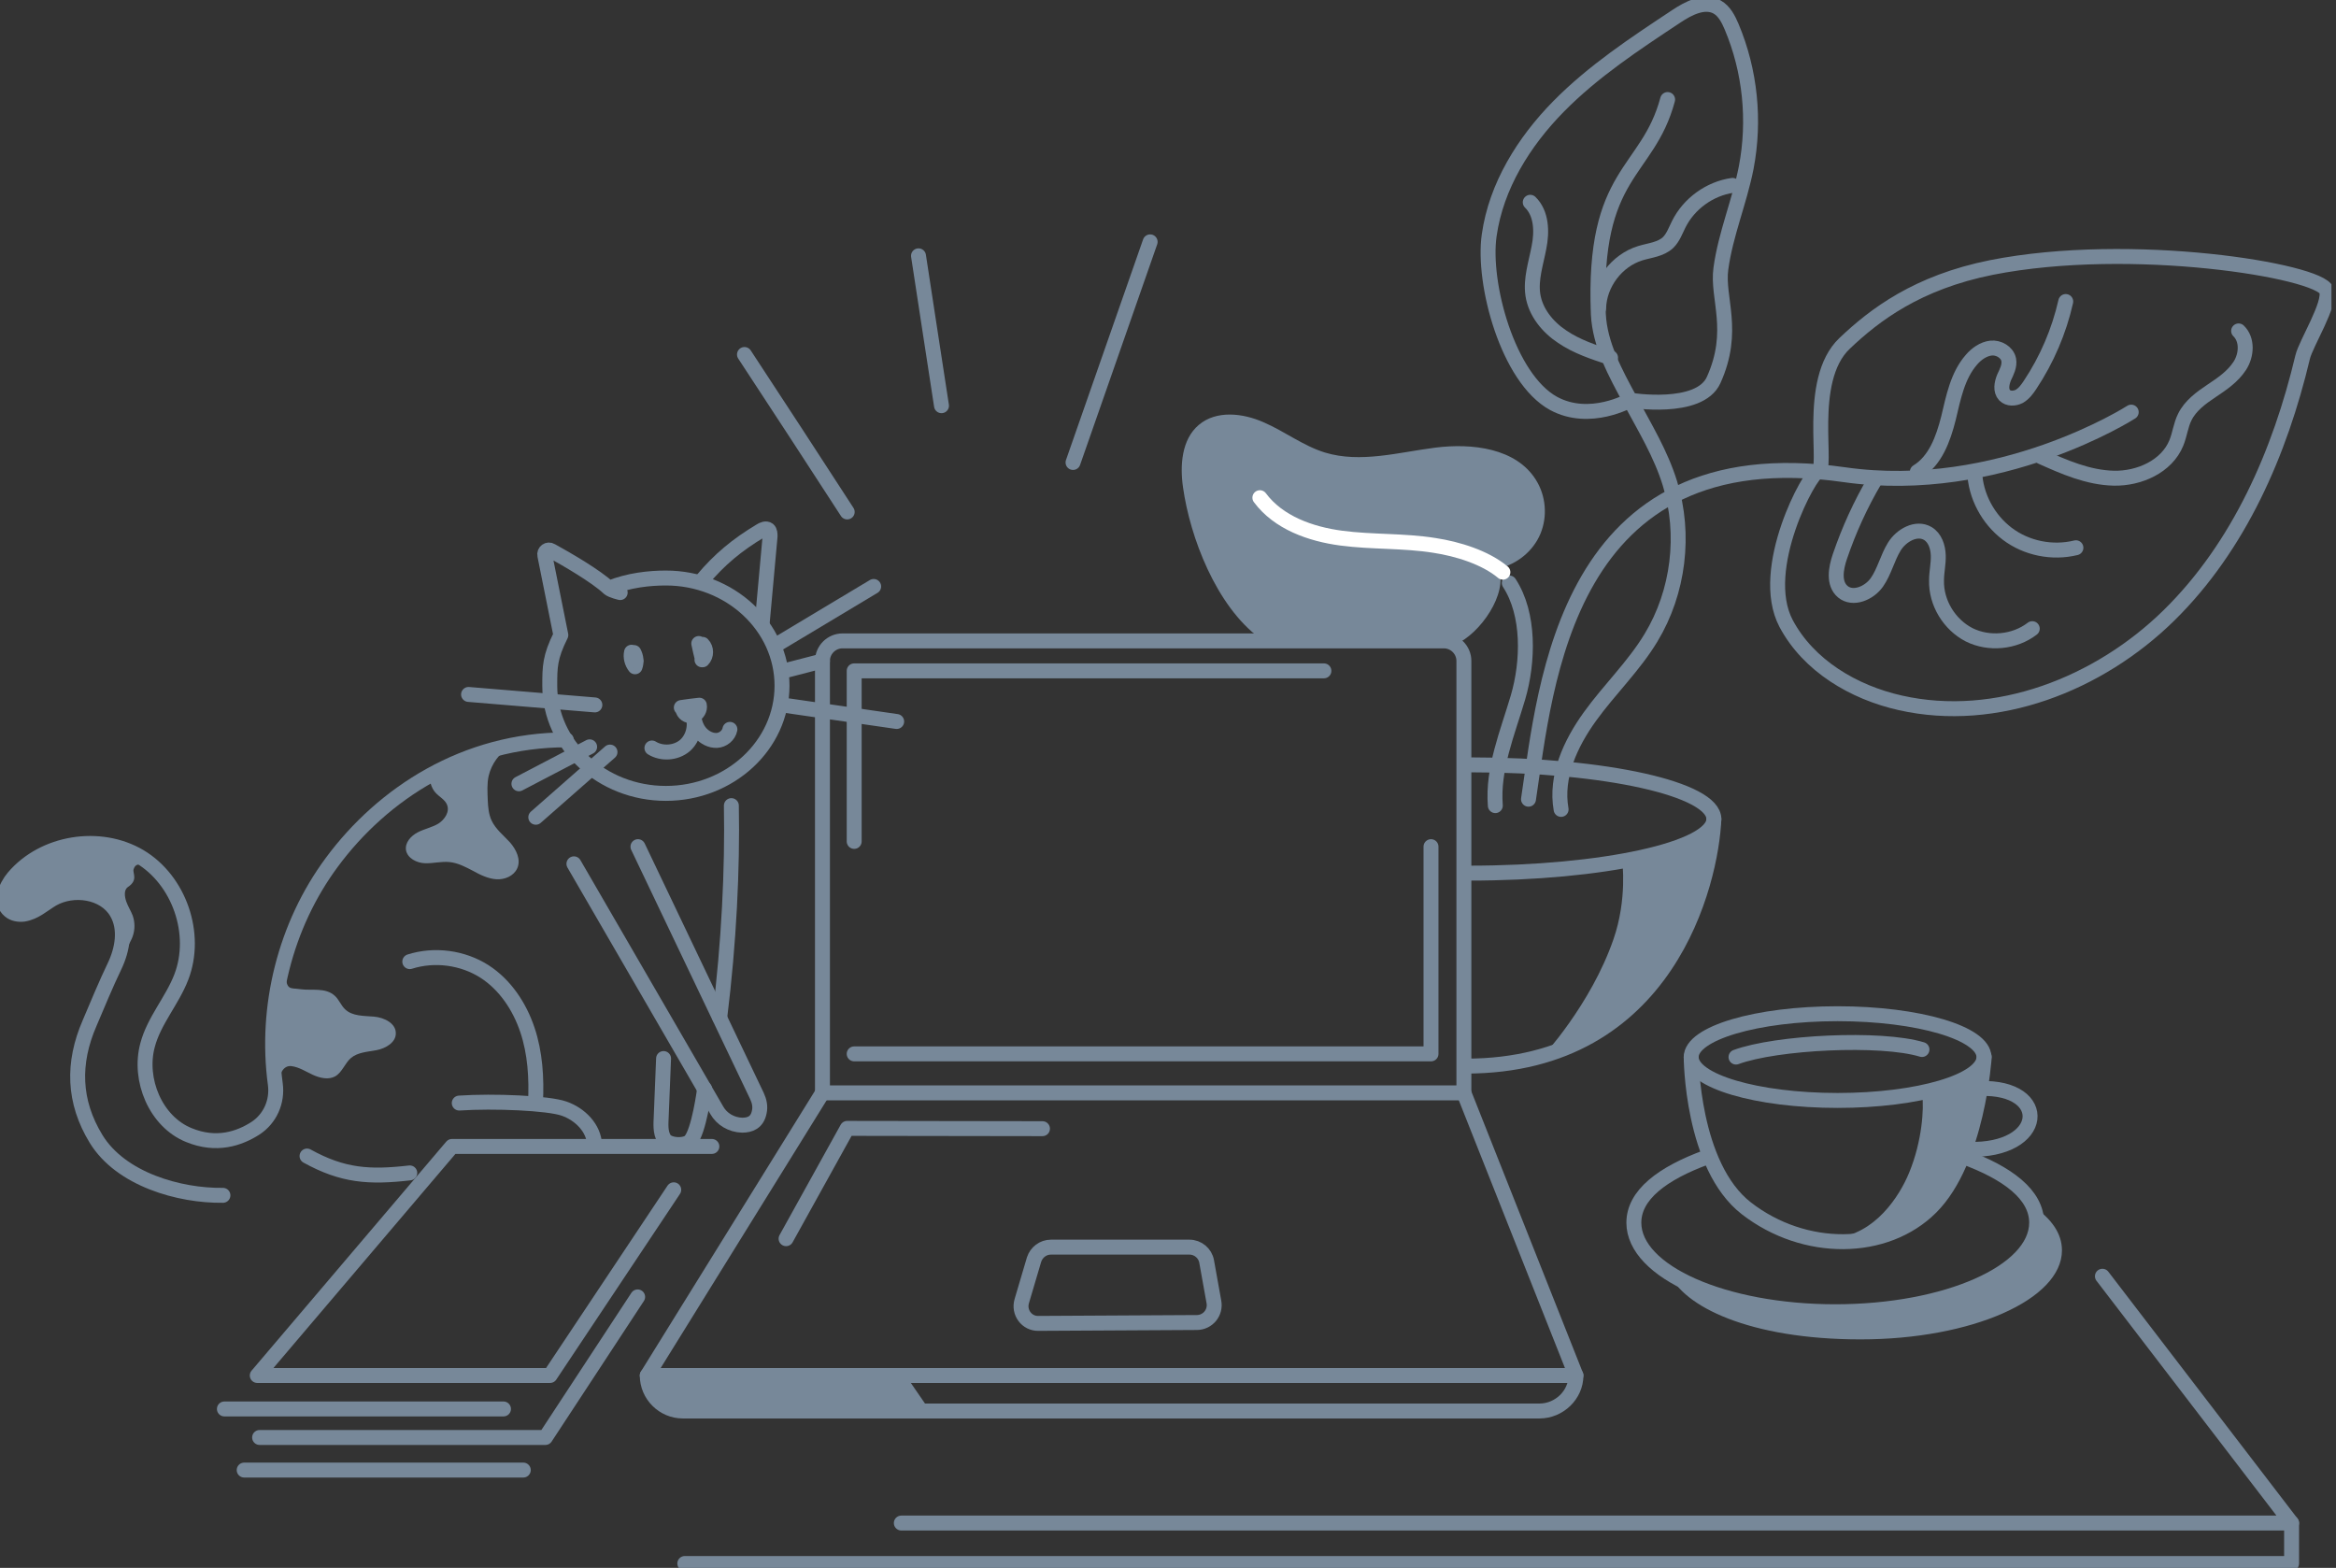<svg width="298" height="200" viewBox="0 0 298 200" fill="none" xmlns="http://www.w3.org/2000/svg">
<rect x="0" y="0" width="298" height="200" fill="#333333" stroke="none"/>
<g clip-path="url(#clip0_20_7726)">
<path d="M212.92 162.353C214.665 166.623 223.167 170.855 237.349 170.855C251.531 170.855 263.041 165.769 263.041 159.495C263.041 157.341 261.704 155.485 259.402 153.889L259.848 156.265L258.994 158.864L256.469 161.611L252.571 163.913L247.41 165.732L239.762 167.106L232.931 167.366L226.211 166.846L220.234 165.583L215.704 163.95L212.92 162.353Z" fill="#789"/>
<path d="M206.944 109.82C206.944 109.82 207.612 114.684 205.83 119.808C202.934 128.198 196.734 134.844 196.734 134.844L202.972 132.059L209.246 127.084L212.253 123.297L215.001 118.434L216.597 114.387L217.971 109.264L218.453 105.143L215.706 107.296L209.58 109.226L206.944 109.82Z" fill="#789"/>
<path d="M115.539 175.46L118.657 179.989H87.954L84.538 179.173L82.942 177.242L82.682 176.425L83.461 175.46H115.539Z" fill="#789"/>
<path d="M245.22 139.744C245.443 141.341 245.22 145.536 243.549 149.583C242.324 152.59 239.205 157.416 234.156 157.899L239.131 157.973L242.695 156.711L245.74 154.669L248.71 150.993L250.566 147.021L252.385 140.449L252.979 135.623L250.046 137.814L246.594 139.447L245.22 139.744Z" fill="#789"/>
<path d="M65.083 95.267C63.709 96.046 62.707 97.42 62.336 98.979C62.113 99.982 62.187 101.058 62.224 102.098C62.261 102.952 62.336 103.843 62.707 104.66C63.227 105.773 64.229 106.553 65.046 107.444C65.863 108.372 66.494 109.672 65.974 110.785C65.528 111.751 64.378 112.233 63.301 112.159C62.261 112.085 61.259 111.602 60.331 111.082C59.403 110.6 58.437 110.08 57.361 109.969C56.321 109.857 55.245 110.154 54.205 110.117C53.165 110.08 51.977 109.486 51.792 108.446C51.643 107.481 52.423 106.627 53.277 106.182C54.131 105.736 55.096 105.551 55.913 105.068C56.73 104.548 57.398 103.546 57.026 102.655C56.767 101.986 56.024 101.652 55.541 101.095C55.059 100.576 54.539 99.276 55.207 99.016L58.474 97.16L61.742 95.749L65.083 95.267Z" fill="#789"/>
<path d="M42.733 127.047C43.253 127.53 43.513 128.272 44.033 128.755C44.961 129.646 46.409 129.572 47.708 129.683C49.008 129.794 50.53 130.537 50.493 131.836C50.493 132.987 49.194 133.73 48.08 133.953C46.929 134.175 45.666 134.213 44.775 134.955C43.996 135.623 43.662 136.774 42.771 137.294C41.917 137.777 40.803 137.517 39.912 137.108C39.021 136.7 38.13 136.106 37.164 135.995C36.199 135.883 35.494 136.923 35.679 138.556C35.085 137.071 34.566 133.878 34.64 132.171C34.714 130.463 36.311 122.369 36.422 124.077C36.533 126.453 36.979 125.97 38.39 126.193C39.8 126.379 41.545 125.933 42.733 127.047Z" fill="#789"/>
<path d="M16.93 116.8C16.708 116.206 16.336 115.649 16.114 115.018C15.891 114.387 15.78 113.533 16.299 113.162C17.673 112.271 16.893 111.379 17.042 110.897C17.19 110.414 17.524 110.006 18.564 110.488C17.859 108.855 12.958 107.333 10.025 107.518C7.092 107.704 4.233 109.041 2.154 111.157C1.486 111.825 0.892 112.642 0.669 113.533C0.446 114.424 0.632 115.538 1.337 116.169C2.265 116.986 3.676 116.837 4.79 116.317C5.904 115.798 6.832 114.944 7.983 114.461C9.914 113.644 12.401 113.867 13.886 115.315C16.522 117.914 14.814 124.337 15.482 122.666C16.299 120.55 16.671 120.178 16.93 119.436C17.227 118.582 17.227 117.654 16.93 116.8Z" fill="#789"/>
<path d="M104.92 139.41L82.57 175.46H201.041L186.747 139.41" stroke="#789" stroke-width="1.905" stroke-miterlimit="10" stroke-linecap="round" stroke-linejoin="round"/>
<path d="M82.57 175.46C82.57 177.947 84.612 179.989 87.1 179.989H196.4C198.887 179.989 201.041 177.947 201.041 175.46" stroke="#789" stroke-width="1.905" stroke-miterlimit="10" stroke-linecap="round" stroke-linejoin="round"/>
<path d="M100.279 158.01L108.076 143.939L132.988 143.977" stroke="#789" stroke-width="1.905" stroke-miterlimit="10" stroke-linecap="round" stroke-linejoin="round"/>
<path d="M130.352 165.955L131.911 160.683C132.208 159.755 133.062 159.087 134.064 159.087H151.736C152.813 159.087 153.741 159.867 153.927 160.906L154.855 166.067C155.115 167.44 154.075 168.703 152.665 168.703L132.468 168.814C130.983 168.851 129.906 167.403 130.352 165.955Z" stroke="#789" stroke-width="1.905" stroke-miterlimit="10" stroke-linecap="round" stroke-linejoin="round"/>
<path d="M90.812 146.241H57.658L32.82 175.46H70.169L85.948 151.773" stroke="#789" stroke-width="1.905" stroke-miterlimit="10" stroke-linecap="round" stroke-linejoin="round"/>
<path d="M28.625 179.729H64.229" stroke="#789" stroke-width="1.905" stroke-miterlimit="10" stroke-linecap="round" stroke-linejoin="round"/>
<path d="M31.15 187.525H66.755" stroke="#789" stroke-width="1.905" stroke-miterlimit="10" stroke-linecap="round" stroke-linejoin="round"/>
<path d="M33.117 183.368H69.575L81.344 165.436" stroke="#789" stroke-width="1.905" stroke-miterlimit="10" stroke-linecap="round" stroke-linejoin="round"/>
<path d="M234.417 140.375C244.73 140.375 253.091 137.899 253.091 134.843C253.091 131.788 244.73 129.312 234.417 129.312C224.103 129.312 215.742 131.788 215.742 134.843C215.742 137.899 224.103 140.375 234.417 140.375Z" stroke="#789" stroke-width="1.905" stroke-miterlimit="10" stroke-linecap="round" stroke-linejoin="round"/>
<path d="M215.742 134.844C215.742 134.844 215.779 148.729 222.796 154.15C230.184 159.867 240.543 159.793 246.334 154.001C252.312 148.024 253.128 134.807 253.128 134.807" stroke="#789" stroke-width="1.905" stroke-miterlimit="10" stroke-linecap="round" stroke-linejoin="round"/>
<path d="M250.418 147.54C256.135 149.619 259.811 152.404 259.811 155.968C259.811 162.242 248.301 167.328 234.119 167.328C219.937 167.328 208.428 162.242 208.428 155.968C208.428 152.441 212.029 149.693 217.709 147.614" stroke="#789" stroke-width="1.905" stroke-miterlimit="10" stroke-linecap="round" stroke-linejoin="round"/>
<path d="M252.608 138.852C261.63 138.555 260.999 146.909 251.123 146.612" stroke="#789" stroke-width="1.905" stroke-miterlimit="10" stroke-linecap="round" stroke-linejoin="round"/>
<path d="M221.459 134.843C226.582 132.949 239.948 132.281 245.183 133.878" stroke="#789" stroke-width="1.905" stroke-miterlimit="10" stroke-linecap="round" stroke-linejoin="round"/>
<path d="M187.748 97.568C204.789 97.568 218.637 100.65 218.637 104.474C218.637 108.298 204.455 111.379 187.377 111.379" stroke="#789" stroke-width="1.905" stroke-miterlimit="10" stroke-linecap="round" stroke-linejoin="round"/>
<path d="M218.638 104.474C218.303 112.493 212.809 135.994 187.006 135.994" stroke="#789" stroke-width="1.905" stroke-miterlimit="10" stroke-linecap="round" stroke-linejoin="round"/>
<path d="M194.988 101.949C197.179 87.433 199.666 55.467 235.27 60.553C255.059 63.375 271.877 52.571 271.877 52.571" stroke="#789" stroke-width="1.905" stroke-miterlimit="10" stroke-linecap="round" stroke-linejoin="round"/>
<path d="M227.846 79.525C230.705 84.908 236.459 88.324 242.436 89.66C254.651 92.408 267.757 87.284 276.704 78.486C285.652 69.686 290.849 57.732 293.745 45.554C294.154 43.809 297.384 38.723 296.79 37.052C295.898 34.528 271.915 30.592 254.057 34.119C244.59 36.013 239.132 40.171 235.308 43.809C230.296 48.562 233.378 60.219 231.855 60.219C231.002 60.182 224.17 72.545 227.846 79.525Z" stroke="#789" stroke-width="1.905" stroke-miterlimit="10" stroke-linecap="round" stroke-linejoin="round"/>
<path d="M239.168 61.259C237.349 64.34 235.864 67.607 234.713 70.986C234.193 72.508 233.859 74.439 235.084 75.478C236.384 76.555 238.463 75.664 239.428 74.29C240.393 72.916 240.765 71.171 241.656 69.724C242.547 68.276 244.477 67.199 245.925 68.053C246.853 68.61 247.225 69.761 247.262 70.837C247.299 71.914 247.039 72.954 247.039 74.03C246.965 76.889 248.672 79.674 251.197 80.973C253.722 82.235 256.989 81.938 259.253 80.193" stroke="#789" stroke-width="1.905" stroke-miterlimit="10" stroke-linecap="round" stroke-linejoin="round"/>
<path d="M244.59 60.182C246.892 58.771 247.894 55.987 248.562 53.351C249.194 50.715 249.713 47.93 251.495 45.888C252.127 45.146 253.018 44.514 253.983 44.403C254.948 44.292 256.062 44.923 256.248 45.888C256.396 46.668 255.988 47.447 255.654 48.153C255.356 48.895 255.171 49.824 255.728 50.418C256.21 50.9 256.99 50.863 257.584 50.566C258.178 50.232 258.587 49.675 258.958 49.118C261.111 45.888 262.67 42.25 263.524 38.463" stroke="#789" stroke-width="1.905" stroke-miterlimit="10" stroke-linecap="round" stroke-linejoin="round"/>
<path d="M251.902 60.182C252.014 63.263 253.61 66.233 256.061 68.09C258.511 69.946 261.815 70.614 264.822 69.872" stroke="#789" stroke-width="1.905" stroke-miterlimit="10" stroke-linecap="round" stroke-linejoin="round"/>
<path d="M260.367 58.252C263.337 59.588 266.382 60.925 269.649 60.999C272.879 61.073 276.406 59.514 277.631 56.507C278.076 55.43 278.188 54.242 278.708 53.202C279.413 51.754 280.787 50.752 282.123 49.861C283.46 48.97 284.833 48.042 285.725 46.668C286.616 45.294 286.727 43.327 285.576 42.213" stroke="#789" stroke-width="1.905" stroke-miterlimit="10" stroke-linecap="round" stroke-linejoin="round"/>
<path d="M160.72 81.418C155.114 77.26 151.81 68.498 150.919 62.187C150.511 59.365 150.733 56.061 152.924 54.205C155.151 52.311 158.53 52.682 161.203 53.87C163.876 55.021 166.252 56.878 169.037 57.731C173.566 59.105 178.43 57.694 183.108 57.1C187.823 56.506 193.392 57.175 195.916 61.184C197.216 63.226 197.438 65.862 196.51 68.09C195.582 70.317 193.503 71.988 191.164 72.508C192.426 75.664 188.825 80.861 185.669 82.198" fill="#789"/>
<path d="M192.538 74.364C195.136 78.337 194.988 84.388 193.651 88.955C192.315 93.484 190.384 98.051 190.756 102.766" stroke="#789" stroke-width="1.905" stroke-miterlimit="10" stroke-linecap="round" stroke-linejoin="round"/>
<path d="M160.721 63.486C163.097 66.679 167.181 68.127 171.116 68.647C175.051 69.167 179.061 68.944 182.997 69.575C185.93 70.021 189.457 71.097 191.721 72.991" stroke="white" stroke-width="1.905" stroke-miterlimit="10" stroke-linecap="round" stroke-linejoin="round"/>
<path d="M199.147 103.249C198.405 99.053 200.335 94.858 202.823 91.405C205.31 87.953 208.429 84.982 210.619 81.344C214.146 75.515 215.037 68.164 213.032 61.667C211.882 57.917 209.802 54.502 207.946 51.049C206.09 47.596 204.085 43.995 203.899 40.059C203.157 21.756 210.174 22.239 212.735 12.697" stroke="#789" stroke-width="1.905" stroke-miterlimit="10" stroke-linecap="round" stroke-linejoin="round"/>
<path d="M198.182 51.458C192.353 48.265 189.086 36.124 189.977 29.998C190.868 23.724 194.395 18.081 198.813 13.588C203.231 9.096 208.578 5.569 213.85 2.079C215.409 1.04 217.414 0 219.047 0.891C219.975 1.411 220.495 2.451 220.904 3.416C223.28 9.059 223.911 15.371 222.76 21.385C221.906 25.729 220.124 29.887 219.53 34.268C219.01 38.018 221.46 42.176 218.602 48.487C216.783 52.497 207.946 51.049 207.946 51.049C207.946 51.049 202.823 53.982 198.182 51.458Z" stroke="#789" stroke-width="1.905" stroke-miterlimit="10" stroke-linecap="round" stroke-linejoin="round"/>
<path d="M195.211 25.803C196.659 27.213 196.733 29.552 196.325 31.557C195.953 33.562 195.248 35.567 195.545 37.609C195.879 39.837 197.439 41.73 199.295 42.955C201.151 44.217 203.305 44.923 205.458 45.628" stroke="#789" stroke-width="1.905" stroke-miterlimit="10" stroke-linecap="round" stroke-linejoin="round"/>
<path d="M203.936 39.317C204.01 36.198 206.237 33.228 209.245 32.3C210.47 31.929 211.881 31.817 212.809 30.926C213.44 30.295 213.737 29.441 214.145 28.624C215.445 25.988 218.118 24.058 221.014 23.649" stroke="#789" stroke-width="1.905" stroke-miterlimit="10" stroke-linecap="round" stroke-linejoin="round"/>
<path d="M114.98 194.283H292.333L268.201 162.8" stroke="#789" stroke-width="1.905" stroke-miterlimit="10" stroke-linecap="round" stroke-linejoin="round"/>
<path d="M87.359 199.443H292.334V194.282" stroke="#789" stroke-width="1.905" stroke-miterlimit="10" stroke-linecap="round" stroke-linejoin="round"/>
<path d="M184.185 81.753H107.482C106.071 81.753 104.92 82.904 104.92 84.315V139.41H186.747V84.315C186.747 82.904 185.596 81.753 184.185 81.753Z" stroke="#789" stroke-width="1.905" stroke-miterlimit="10" stroke-linecap="round" stroke-linejoin="round"/>
<path d="M168.889 85.576H108.967V107.332" stroke="#789" stroke-width="1.905" stroke-miterlimit="10" stroke-linecap="round" stroke-linejoin="round"/>
<path d="M108.967 134.435H182.551V108.001" stroke="#789" stroke-width="1.905" stroke-miterlimit="10" stroke-linecap="round" stroke-linejoin="round"/>
<path d="M52.275 122.666C55.431 121.664 59.032 122.146 61.817 123.929C64.453 125.636 66.272 128.384 67.275 131.354C68.277 134.324 68.463 137.517 68.314 140.635" stroke="#789" stroke-width="1.905" stroke-miterlimit="10" stroke-linecap="round" stroke-linejoin="round"/>
<path d="M58.586 140.709C63.004 140.412 69.947 140.709 71.951 141.415C73.993 142.12 75.775 143.902 75.85 146.055" stroke="#789" stroke-width="1.905" stroke-miterlimit="10" stroke-linecap="round" stroke-linejoin="round"/>
<path d="M28.439 152.479C22.87 152.553 15.408 150.437 12.252 145.276C9.356 140.524 9.208 135.623 11.435 130.5C12.364 128.31 13.552 125.451 14.591 123.297C15.631 121.144 16.113 118.471 14.888 116.392C13.329 113.719 9.356 113.162 6.683 114.684C5.495 115.39 4.456 116.392 3.008 116.615C2.377 116.689 1.708 116.578 1.226 116.169C-0.074 115.093 0.706 113.125 1.745 111.9C5.569 107.407 12.735 106.256 17.821 109.264C22.87 112.271 25.246 119.139 23.13 124.634C21.979 127.641 19.64 130.203 18.823 133.322C17.636 137.74 19.863 143.086 24.096 144.794C27.622 146.242 30.518 145.239 32.56 143.94C34.454 142.715 35.419 140.524 35.122 138.297C33.785 128.421 36.384 118.026 42.325 110.006C48.822 101.207 59.366 94.376 72.248 94.376" stroke="#789" stroke-width="1.905" stroke-miterlimit="10" stroke-linecap="round" stroke-linejoin="round"/>
<path d="M39.168 147.466C43.734 149.99 47.113 150.213 52.274 149.619" stroke="#789" stroke-width="1.905" stroke-miterlimit="10" stroke-linecap="round" stroke-linejoin="round"/>
<path d="M94.971 45.22C99.352 51.903 103.733 58.585 108.076 65.305" stroke="#789" stroke-width="1.905" stroke-miterlimit="10" stroke-linecap="round" stroke-linejoin="round"/>
<path d="M117.172 32.634C118.137 39.02 119.14 45.405 120.105 51.754" stroke="#789" stroke-width="1.905" stroke-miterlimit="10" stroke-linecap="round" stroke-linejoin="round"/>
<path d="M146.723 30.852C143.456 40.245 140.152 49.601 136.885 58.994" stroke="#789" stroke-width="1.905" stroke-miterlimit="10" stroke-linecap="round" stroke-linejoin="round"/>
<path d="M77.669 75.033C80.231 73.993 82.904 73.734 84.946 73.734C93.114 73.734 99.76 79.897 99.76 87.47C99.76 95.044 93.114 101.207 84.946 101.207C76.778 101.207 70.133 95.044 70.133 87.47C70.133 85.094 70.133 83.832 71.544 81.01L69.502 70.838C69.39 70.355 69.91 69.984 70.318 70.244C72.212 71.283 76.073 73.511 77.669 75.033ZM77.669 75.033C78.004 75.33 79.117 75.59 79.117 75.59" stroke="#789" stroke-width="1.905" stroke-miterlimit="10" stroke-linecap="round" stroke-linejoin="round"/>
<path d="M89.549 74.031C91.776 71.357 94.041 69.501 97.011 67.719C97.308 67.533 97.717 67.348 98.014 67.571C98.236 67.756 98.236 68.127 98.236 68.424C97.902 72.1 97.568 75.775 97.234 79.451" stroke="#789" stroke-width="1.905" stroke-miterlimit="10" stroke-linecap="round" stroke-linejoin="round"/>
<path d="M86.914 90.254C87.694 90.143 88.436 90.031 89.216 89.957C89.327 90.477 88.993 91.071 88.473 91.257C87.954 91.442 87.322 91.145 87.137 90.625" stroke="#789" stroke-width="1.905" stroke-miterlimit="10" stroke-linecap="round" stroke-linejoin="round"/>
<path d="M88.287 91.034C88.882 92.408 88.473 94.153 87.359 95.118C86.208 96.083 84.426 96.195 83.164 95.415" stroke="#789" stroke-width="1.905" stroke-miterlimit="10" stroke-linecap="round" stroke-linejoin="round"/>
<path d="M88.51 91.331C88.584 92.111 88.844 92.89 89.364 93.484C89.883 94.078 90.663 94.487 91.443 94.45C92.222 94.412 92.965 93.819 93.113 93.039" stroke="#789" stroke-width="1.905" stroke-miterlimit="10" stroke-linecap="round" stroke-linejoin="round"/>
<path d="M80.564 83.2C80.416 83.831 80.602 84.537 81.01 85.056C81.233 84.463 81.159 83.794 80.862 83.237C80.602 83.572 80.75 84.128 81.159 84.314" stroke="#789" stroke-width="1.905" stroke-miterlimit="10" stroke-linecap="round" stroke-linejoin="round"/>
<path d="M89.141 82.087C89.289 82.792 89.438 83.461 89.623 84.166C90.143 83.646 90.143 82.718 89.623 82.198C89.586 82.867 89.586 83.498 89.549 84.166C89.623 84.092 89.698 83.98 89.772 83.906" stroke="#789" stroke-width="1.905" stroke-miterlimit="10" stroke-linecap="round" stroke-linejoin="round"/>
<path d="M81.383 108.001L96.567 139.818C96.864 140.449 97.013 141.155 96.864 141.823C96.605 143.197 95.676 143.531 94.674 143.531C93.3 143.494 92.075 142.751 91.444 141.638L73.215 110.191" stroke="#789" stroke-width="1.905" stroke-miterlimit="10" stroke-linecap="round" stroke-linejoin="round"/>
<path d="M93.299 102.766C93.448 110.822 93.002 120.215 91.814 129.794" stroke="#789" stroke-width="1.905" stroke-miterlimit="10" stroke-linecap="round" stroke-linejoin="round"/>
<path d="M84.65 135.029C84.501 138.519 84.501 138.853 84.353 142.38C84.315 143.346 84.204 144.422 84.724 145.276C85.206 146.13 87.36 146.241 88.028 145.573C89.179 144.385 89.884 138.89 89.884 138.89" stroke="#789" stroke-width="1.905" stroke-miterlimit="10" stroke-linecap="round" stroke-linejoin="round"/>
<path d="M75.886 89.921L59.773 88.584" stroke="#789" stroke-width="1.905" stroke-miterlimit="10" stroke-linecap="round" stroke-linejoin="round"/>
<path d="M75.219 95.267L66.197 99.982" stroke="#789" stroke-width="1.905" stroke-miterlimit="10" stroke-linecap="round" stroke-linejoin="round"/>
<path d="M77.817 95.935L68.35 104.251" stroke="#789" stroke-width="1.905" stroke-miterlimit="10" stroke-linecap="round" stroke-linejoin="round"/>
<path d="M99.127 82.198L111.453 74.81" stroke="#789" stroke-width="1.905" stroke-miterlimit="10" stroke-linecap="round" stroke-linejoin="round"/>
<path d="M99.76 85.651L104.92 84.314" stroke="#789" stroke-width="1.905" stroke-miterlimit="10" stroke-linecap="round" stroke-linejoin="round"/>
<path d="M99.76 89.92L114.388 92.036" stroke="#789" stroke-width="1.905" stroke-miterlimit="10" stroke-linecap="round" stroke-linejoin="round"/>
</g>
<defs>
<clipPath id="clip0_20_7726">
<rect width="297.42" height="200" fill="white"/>
</clipPath>
</defs>
</svg>
